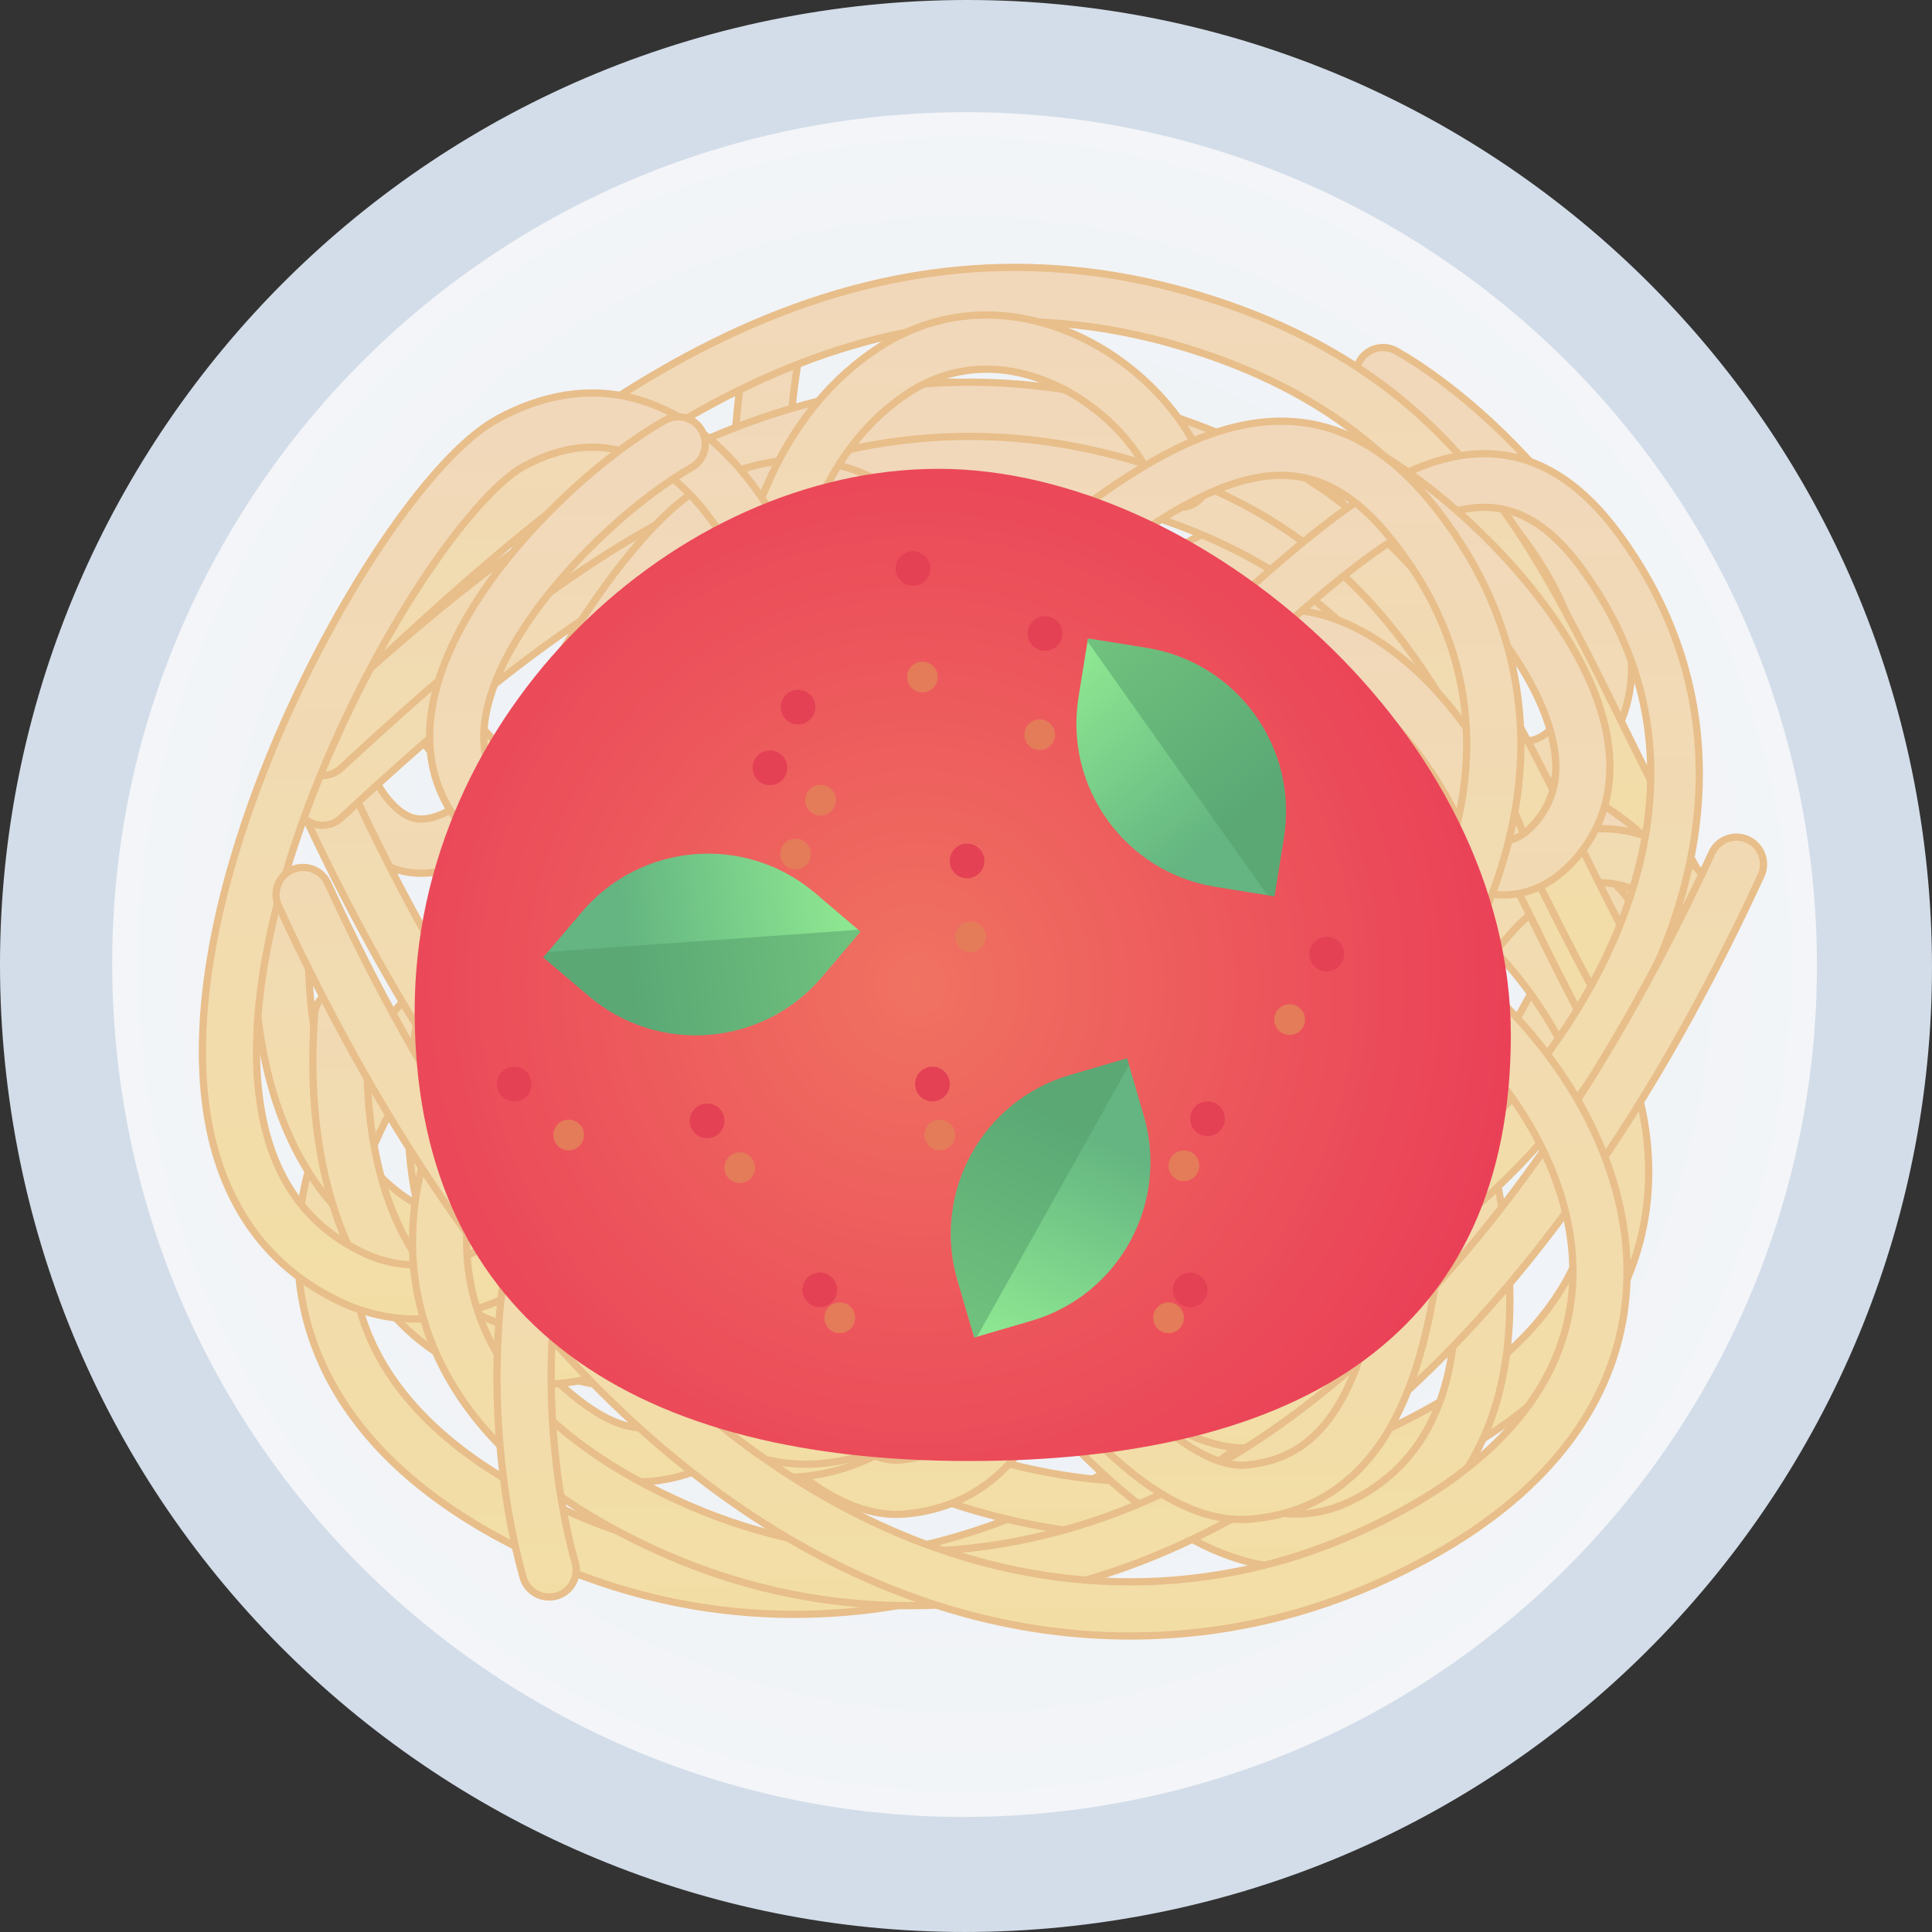 <svg width="132" height="132" viewBox="0 0 132 132" fill="none" xmlns="http://www.w3.org/2000/svg">
<rect x="0" y="0" width="132" height="132" fill="#333333" stroke="none"/>
<g id="Frame 192">
<g id="Group 39801">
<path id="Vector" d="M131.351 56.828C136.417 92.921 111.265 126.286 75.172 131.351C39.079 136.417 5.714 111.264 0.649 75.171C-4.417 39.079 20.736 5.714 56.829 0.649C92.922 -4.417 126.286 20.736 131.351 56.828Z" fill="#D3DDE9"/>
<path id="Vector_2" d="M123.567 57.809C128.037 89.657 105.843 119.098 73.996 123.567C42.148 128.037 12.707 105.842 8.237 73.995C3.768 42.148 25.962 12.707 57.81 8.237C89.656 3.768 119.099 25.962 123.567 57.809Z" fill="url(#paint0_radial_570_7689)"/>
<path id="Vector_3" fill-rule="evenodd" clip-rule="evenodd" d="M40.1 30.008C39.595 29.12 38.465 28.809 37.577 29.315C33.58 31.589 28.477 36.104 25.126 41.063C23.447 43.548 22.127 46.263 21.676 48.964C21.217 51.716 21.661 54.506 23.587 56.88C24.733 58.293 26.071 59.223 27.612 59.542C29.14 59.859 30.605 59.52 31.908 58.907C34.414 57.731 36.855 55.279 39.024 52.978C39.454 52.523 39.875 52.07 40.29 51.625C42.089 49.692 43.758 47.9 45.378 46.627C47.441 45.005 48.633 44.849 49.474 45.29C51.11 46.148 51.792 47.057 52.014 47.822C52.232 48.576 52.126 49.612 51.273 50.999C49.514 53.859 45.067 57.368 37.715 60.77C29.836 64.415 22.45 72.516 20.718 81.507C19.84 86.063 20.42 90.855 23.145 95.32C25.855 99.762 30.591 103.724 37.753 106.846C48.46 111.512 61.679 111.932 74.99 105.082C88.27 98.247 101.484 84.264 112.475 60.411C112.903 59.483 112.497 58.384 111.569 57.956C110.641 57.529 109.543 57.934 109.115 58.862C98.349 82.224 85.623 95.448 73.297 101.791C61.001 108.119 48.947 107.688 39.232 103.453C32.555 100.544 28.512 97.013 26.303 93.393C24.108 89.796 23.629 85.957 24.352 82.207C25.82 74.583 32.273 67.365 39.269 64.128C46.793 60.647 52.077 56.756 54.425 52.937C55.626 50.984 56.168 48.861 55.568 46.791C54.971 44.733 53.367 43.153 51.192 42.013C48.221 40.456 45.297 41.983 43.091 43.718C41.222 45.187 39.3 47.253 37.494 49.195C37.101 49.618 36.713 50.036 36.332 50.44C34.08 52.829 32.099 54.729 30.335 55.558C29.505 55.948 28.873 56.025 28.362 55.919C27.864 55.816 27.22 55.485 26.46 54.549C25.336 53.163 25.003 51.508 25.326 49.573C25.657 47.587 26.678 45.375 28.192 43.135C31.225 38.646 35.906 34.523 39.407 32.531C40.295 32.025 40.606 30.896 40.1 30.008Z" fill="url(#paint1_linear_570_7689)" stroke="#E8BE8A" stroke-width="0.493" stroke-linecap="round"/>
<path id="Vector_4" fill-rule="evenodd" clip-rule="evenodd" d="M92.885 24.679C93.389 23.791 94.52 23.48 95.408 23.986C99.404 26.26 104.508 30.775 107.859 35.734C109.537 38.219 110.859 40.934 111.309 43.635C111.768 46.387 111.324 49.177 109.398 51.551C108.252 52.964 106.914 53.894 105.374 54.213C103.845 54.53 102.381 54.191 101.077 53.578C98.571 52.401 96.129 49.95 93.961 47.649C93.531 47.194 93.11 46.741 92.695 46.296C90.895 44.363 89.226 42.571 87.606 41.297C85.543 39.676 84.352 39.52 83.511 39.961C81.874 40.819 81.193 41.727 80.971 42.493C80.752 43.247 80.859 44.283 81.711 45.67C83.47 48.53 87.919 52.039 95.269 55.441C103.149 59.086 110.535 67.187 112.267 76.177C113.144 80.734 112.564 85.526 109.841 89.991C107.131 94.433 102.394 98.395 95.232 101.516C84.525 106.183 71.305 106.603 57.995 99.752C44.715 92.918 31.501 78.935 20.509 55.082C20.081 54.154 20.487 53.055 21.415 52.627C22.343 52.2 23.442 52.605 23.87 53.533C34.635 76.895 47.361 90.119 59.688 96.462C71.984 102.79 84.038 102.359 93.753 98.124C100.43 95.215 104.472 91.684 106.682 88.064C108.876 84.466 109.355 80.628 108.633 76.877C107.165 69.254 100.711 62.036 93.715 58.799C86.192 55.318 80.908 51.427 78.56 47.608C77.358 45.655 76.817 43.532 77.418 41.462C78.014 39.404 79.617 37.824 81.793 36.684C84.763 35.126 87.686 36.654 89.893 38.388C91.763 39.858 93.684 41.924 95.491 43.866C95.883 44.289 96.272 44.707 96.653 45.111C98.906 47.5 100.886 49.4 102.649 50.229C103.481 50.619 104.113 50.696 104.623 50.59C105.121 50.487 105.766 50.156 106.524 49.22C107.649 47.834 107.982 46.179 107.659 44.244C107.327 42.258 106.306 40.046 104.793 37.806C101.759 33.316 97.079 29.194 93.577 27.201C92.689 26.696 92.378 25.567 92.885 24.679Z" fill="url(#paint2_linear_570_7689)" stroke="#E8BE8A" stroke-width="0.493" stroke-linecap="round"/>
<path id="Vector_5" fill-rule="evenodd" clip-rule="evenodd" d="M74.149 68.172C75.157 68.34 75.838 69.294 75.669 70.302C75.304 72.488 75.097 75.115 74.867 78.004C74.833 78.447 74.798 78.895 74.761 79.35C74.488 82.716 74.158 86.333 73.485 89.677C72.816 93.002 71.776 96.234 69.983 98.742C68.136 101.325 65.505 103.108 61.876 103.439C59.979 103.613 58.153 102.965 56.551 102.028C54.938 101.085 53.404 99.763 52.026 98.349C49.271 95.52 46.931 92.102 45.613 89.889C45.091 89.011 45.379 87.875 46.257 87.352C47.135 86.83 48.27 87.118 48.793 87.996C50.016 90.05 52.186 93.21 54.677 95.767C55.922 97.046 57.195 98.119 58.419 98.834C59.654 99.557 60.695 99.832 61.539 99.754C63.98 99.531 65.681 98.397 66.973 96.589C68.32 94.706 69.228 92.073 69.857 88.947C70.482 85.841 70.8 82.421 71.072 79.052C71.108 78.611 71.143 78.169 71.177 77.728C71.404 74.862 71.626 72.05 72.02 69.692C72.188 68.684 73.141 68.004 74.149 68.172Z" fill="url(#paint3_linear_570_7689)" stroke="#E8BE8A" stroke-width="0.493" stroke-linecap="round"/>
<path id="Vector_6" fill-rule="evenodd" clip-rule="evenodd" d="M52.985 22.734C53.992 22.902 54.673 23.855 54.505 24.863C54.139 27.049 53.931 29.677 53.703 32.565C53.668 33.008 53.632 33.457 53.595 33.912C53.324 37.277 52.993 40.894 52.32 44.239C51.651 47.564 50.611 50.795 48.818 53.303C46.971 55.886 44.34 57.669 40.711 58.001C38.814 58.175 36.988 57.527 35.386 56.59C33.773 55.647 32.239 54.325 30.861 52.91C28.106 50.081 25.766 46.663 24.448 44.45C23.925 43.572 24.213 42.437 25.091 41.914C25.969 41.391 27.105 41.679 27.628 42.557C28.851 44.611 31.021 47.772 33.512 50.328C34.757 51.607 36.03 52.68 37.254 53.396C38.489 54.118 39.53 54.393 40.374 54.316C42.815 54.093 44.516 52.959 45.808 51.151C47.155 49.268 48.063 46.635 48.692 43.509C49.317 40.402 49.635 36.983 49.907 33.614C49.943 33.172 49.978 32.73 50.013 32.289C50.239 29.423 50.461 26.612 50.855 24.253C51.023 23.246 51.977 22.565 52.985 22.734Z" fill="url(#paint4_linear_570_7689)" stroke="#E8BE8A" stroke-width="0.493" stroke-linecap="round"/>
<path id="Vector_7" fill-rule="evenodd" clip-rule="evenodd" d="M66.157 61.659C67.165 61.828 67.846 62.781 67.677 63.789C67.312 65.975 67.104 68.603 66.876 71.491C66.841 71.934 66.805 72.383 66.768 72.837C66.497 76.203 66.165 79.82 65.493 83.165C64.823 86.489 63.784 89.721 61.991 92.229C60.144 94.812 57.513 96.595 53.884 96.927C51.987 97.1 50.161 96.453 48.559 95.516C46.946 94.573 45.412 93.251 44.034 91.836C41.279 89.007 38.939 85.589 37.621 83.376C37.098 82.498 37.386 81.362 38.264 80.84C39.142 80.317 40.278 80.605 40.8 81.483C42.024 83.537 44.194 86.697 46.685 89.254C47.93 90.533 49.203 91.606 50.427 92.322C51.662 93.044 52.703 93.319 53.547 93.242C55.987 93.019 57.688 91.884 58.981 90.077C60.328 88.194 61.236 85.56 61.865 82.434C62.49 79.328 62.808 75.909 63.08 72.54C63.116 72.098 63.151 71.656 63.185 71.215C63.412 68.349 63.634 65.537 64.028 63.179C64.196 62.172 65.15 61.491 66.157 61.659Z" fill="url(#paint5_linear_570_7689)" stroke="#E8BE8A" stroke-width="0.493" stroke-linecap="round"/>
<path id="Vector_8" fill-rule="evenodd" clip-rule="evenodd" d="M80.857 23.717C58.068 16.831 40.42 31.674 26.406 44.644C25.656 45.339 24.485 45.293 23.791 44.543C23.097 43.794 23.143 42.623 23.892 41.929C37.705 29.145 56.879 12.606 81.929 20.175C92.679 23.423 98.86 29.054 103.58 36.121C105.908 39.61 107.878 43.441 109.858 47.435C110.181 48.086 110.505 48.741 110.829 49.4C112.514 52.815 114.256 56.347 116.307 59.992C116.809 60.882 116.494 62.011 115.603 62.512C114.713 63.013 113.584 62.698 113.084 61.807C110.977 58.066 109.185 54.431 107.501 51.015C107.178 50.361 106.86 49.716 106.544 49.079C104.566 45.089 102.687 41.448 100.501 38.176C96.193 31.724 90.681 26.685 80.857 23.717Z" fill="url(#paint6_linear_570_7689)" stroke="#E8BE8A" stroke-width="0.493" stroke-linecap="round"/>
<path id="Vector_9" fill-rule="evenodd" clip-rule="evenodd" d="M106.312 57.471C103.112 55.941 99.419 55.733 96.038 57.966C91.109 61.222 88.546 67.212 87.631 73.964C86.721 80.681 87.501 87.781 88.882 92.703C89.159 93.687 88.585 94.709 87.6 94.984C86.617 95.26 85.596 94.687 85.319 93.703C83.814 88.339 82.981 80.729 83.965 73.467C84.943 66.242 87.784 58.984 93.999 54.879C98.686 51.783 103.798 52.167 107.909 54.133C111.948 56.067 115.246 59.626 116.462 63.318C116.782 64.288 116.254 65.334 115.284 65.654C114.313 65.974 113.267 65.446 112.947 64.476C112.091 61.877 109.58 59.035 106.312 57.471Z" fill="url(#paint7_linear_570_7689)" stroke="#E8BE8A" stroke-width="0.493" stroke-linecap="round"/>
<path id="Vector_10" fill-rule="evenodd" clip-rule="evenodd" d="M98.644 63.583C99.701 63.752 100.414 64.707 100.238 65.716C99.855 67.906 99.637 70.537 99.397 73.43C99.36 73.873 99.323 74.323 99.285 74.778C98.999 78.149 98.653 81.771 97.947 85.121C97.245 88.451 96.154 91.687 94.275 94.199C92.337 96.786 89.577 98.571 85.772 98.904C83.782 99.078 81.867 98.429 80.187 97.491C78.495 96.546 76.886 95.222 75.442 93.806C72.551 90.972 70.098 87.549 68.716 85.332C68.168 84.453 68.47 83.316 69.39 82.793C70.311 82.269 71.502 82.558 72.051 83.437C73.333 85.494 75.609 88.659 78.222 91.22C79.528 92.501 80.862 93.575 82.147 94.292C83.442 95.015 84.533 95.291 85.419 95.213C87.978 94.99 89.762 93.854 91.118 92.043C92.53 90.157 93.483 87.52 94.141 84.39C94.797 81.278 95.132 77.854 95.416 74.48C95.453 74.037 95.49 73.595 95.527 73.153C95.764 70.283 95.998 67.467 96.41 65.106C96.587 64.096 97.587 63.415 98.644 63.583Z" fill="url(#paint8_linear_570_7689)" stroke="#E8BE8A" stroke-width="0.493" stroke-linecap="round"/>
<path id="Vector_11" fill-rule="evenodd" clip-rule="evenodd" d="M89.213 32.407C92.294 34.321 94.254 37.208 95.046 38.514C95.576 39.388 95.297 40.526 94.423 41.056C93.549 41.585 92.411 41.306 91.881 40.433C91.193 39.297 89.601 37.004 87.26 35.55C85.048 34.176 82.111 33.496 78.281 35.553C77.456 35.996 76.305 36.983 74.927 38.565C73.577 40.115 72.106 42.121 70.627 44.462C67.669 49.146 64.742 55.064 62.711 61.121C60.672 67.205 59.587 73.277 60.157 78.326C60.719 83.301 62.85 87.133 67.188 89.243C69.965 90.595 72.797 90.327 75.794 88.835C78.855 87.313 81.956 84.566 84.995 81.207C88.017 77.867 90.869 74.044 93.468 70.477C93.822 69.991 94.173 69.508 94.519 69.031C96.678 66.059 98.677 63.308 100.371 61.406C103.706 57.666 107.079 56.441 110.035 56.638C112.874 56.826 114.996 58.308 115.989 59.384C116.682 60.135 116.636 61.305 115.884 61.998C115.134 62.691 113.963 62.645 113.27 61.894C112.783 61.367 111.502 60.443 109.789 60.33C108.194 60.224 105.868 60.8 103.135 63.868C101.573 65.619 99.704 68.191 97.526 71.189C97.179 71.668 96.822 72.158 96.458 72.657C93.856 76.227 90.904 80.19 87.739 83.69C84.589 87.171 81.118 90.319 77.443 92.148C73.704 94.008 69.637 94.55 65.569 92.571C59.804 89.766 57.144 84.62 56.48 78.741C55.824 72.935 57.08 66.277 59.203 59.945C61.335 53.587 64.394 47.402 67.499 42.486C69.052 40.027 70.633 37.86 72.137 36.134C73.611 34.441 75.115 33.053 76.53 32.294C81.654 29.541 86.005 30.414 89.213 32.407Z" fill="url(#paint9_linear_570_7689)" stroke="#E8BE8A" stroke-width="0.493" stroke-linecap="round"/>
<path id="Vector_12" fill-rule="evenodd" clip-rule="evenodd" d="M71.451 27.967C74.532 29.88 76.492 32.767 77.284 34.074C77.814 34.948 77.535 36.085 76.661 36.615C75.787 37.145 74.649 36.866 74.119 35.992C73.431 34.857 71.839 32.563 69.499 31.11C67.287 29.736 64.349 29.055 60.518 31.113C59.694 31.555 58.542 32.543 57.164 34.125C55.814 35.674 54.344 37.681 52.865 40.022C49.907 44.706 46.98 50.623 44.949 56.681C42.91 62.765 41.825 68.837 42.395 73.885C42.957 78.86 45.088 82.693 49.426 84.803C52.203 86.154 55.035 85.886 58.032 84.395C61.093 82.872 64.194 80.126 67.232 76.767C70.254 73.426 73.107 69.603 75.706 66.037C76.06 65.551 76.411 65.068 76.757 64.591C78.916 61.618 80.915 58.867 82.609 56.965C85.944 53.225 89.317 52.001 92.273 52.197C95.112 52.386 97.234 53.867 98.227 54.944C98.92 55.694 98.874 56.865 98.122 57.558C97.372 58.251 96.201 58.204 95.508 57.453C95.021 56.926 93.74 56.003 92.027 55.889C90.432 55.783 88.106 56.359 85.373 59.428C83.811 61.179 81.942 63.751 79.764 66.748C79.417 67.227 79.06 67.717 78.696 68.216C76.094 71.786 73.143 75.75 69.976 79.249C66.827 82.731 63.356 85.879 59.681 87.708C55.943 89.568 51.875 90.109 47.807 88.13C42.042 85.326 39.382 80.179 38.718 74.3C38.062 68.495 39.318 61.837 41.441 55.505C43.573 49.146 46.632 42.962 49.737 38.046C51.29 35.587 52.871 33.419 54.374 31.694C55.849 30.001 57.352 28.613 58.767 27.853C63.892 25.1 68.243 25.974 71.451 27.967Z" fill="url(#paint10_linear_570_7689)" stroke="#E8BE8A" stroke-width="0.493" stroke-linecap="round"/>
<path id="Vector_13" fill-rule="evenodd" clip-rule="evenodd" d="M56.685 65.951C57.693 66.12 58.373 67.073 58.205 68.081C57.84 70.267 57.632 72.895 57.403 75.783C57.368 76.226 57.332 76.675 57.296 77.129C57.024 80.495 56.693 84.112 56.02 87.456C55.351 90.781 54.312 94.013 52.518 96.521C50.671 99.104 48.04 100.887 44.412 101.219C42.514 101.392 40.688 100.744 39.086 99.808C37.473 98.865 35.939 97.543 34.562 96.128C31.806 93.299 29.466 89.881 28.148 87.668C27.626 86.79 27.914 85.654 28.792 85.132C29.67 84.609 30.805 84.897 31.328 85.775C32.551 87.829 34.721 90.989 37.212 93.546C38.458 94.825 39.73 95.898 40.954 96.614C42.189 97.336 43.23 97.611 44.075 97.534C46.515 97.311 48.216 96.176 49.508 94.369C50.855 92.486 51.763 89.852 52.392 86.727C53.017 83.62 53.335 80.201 53.607 76.832C53.643 76.39 53.678 75.948 53.713 75.507C53.939 72.641 54.161 69.829 54.555 67.471C54.723 66.463 55.677 65.783 56.685 65.951Z" fill="url(#paint11_linear_570_7689)" stroke="#E8BE8A" stroke-width="0.493" stroke-linecap="round"/>
<path id="Vector_14" fill-rule="evenodd" clip-rule="evenodd" d="M97.535 52.039C98.543 52.208 99.224 53.161 99.055 54.169C98.69 56.355 98.483 58.983 98.253 61.871C98.219 62.314 98.184 62.763 98.147 63.217C97.874 66.583 97.544 70.2 96.871 73.544C96.202 76.869 95.163 80.101 93.369 82.609C91.522 85.192 88.89 86.975 85.262 87.307C83.365 87.48 81.538 86.832 79.937 85.896C78.324 84.953 76.79 83.63 75.412 82.216C72.656 79.387 70.317 75.969 68.999 73.756C68.477 72.878 68.764 71.742 69.642 71.219C70.52 70.697 71.656 70.985 72.178 71.863C73.402 73.917 75.572 77.077 78.063 79.634C79.308 80.913 80.581 81.986 81.805 82.701C83.041 83.424 84.081 83.699 84.925 83.622C87.366 83.398 89.066 82.264 90.36 80.457C91.705 78.574 92.614 75.94 93.243 72.814C93.868 69.708 94.186 66.288 94.458 62.92C94.494 62.478 94.529 62.036 94.563 61.595C94.79 58.729 95.012 55.917 95.406 53.559C95.574 52.551 96.528 51.871 97.535 52.039Z" fill="url(#paint12_linear_570_7689)" stroke="#E8BE8A" stroke-width="0.493" stroke-linecap="round"/>
<path id="Vector_15" fill-rule="evenodd" clip-rule="evenodd" d="M70.251 45.727C67.171 47.641 65.211 50.528 64.419 51.835C63.889 52.708 64.168 53.846 65.042 54.376C65.915 54.906 67.053 54.627 67.583 53.753C68.271 52.617 69.864 50.324 72.203 48.871C74.416 47.496 77.354 46.816 81.185 48.873C82.007 49.316 83.16 50.304 84.538 51.886C85.888 53.435 87.358 55.442 88.837 57.782C91.795 62.466 94.722 68.384 96.754 74.442C98.793 80.526 99.878 86.597 99.307 91.646C98.746 96.621 96.615 100.454 92.276 102.564C89.5 103.915 86.668 103.647 83.67 102.156C80.61 100.633 77.51 97.887 74.471 94.528C71.448 91.187 68.596 87.364 65.996 83.798C65.642 83.312 65.292 82.829 64.945 82.352C62.786 79.379 60.788 76.628 59.093 74.726C55.759 70.986 52.385 69.762 49.43 69.958C46.59 70.147 44.469 71.628 43.475 72.704C42.782 73.455 42.829 74.626 43.58 75.319C44.331 76.012 45.501 75.965 46.194 75.214C46.681 74.687 47.964 73.764 49.675 73.65C51.271 73.544 53.596 74.12 56.33 77.188C57.892 78.94 59.76 81.511 61.938 84.509C62.286 84.988 62.642 85.478 63.006 85.977C65.608 89.547 68.561 93.51 71.726 97.01C74.876 100.492 78.346 103.64 82.022 105.468C85.76 107.328 89.828 107.87 93.896 105.891C99.661 103.087 102.32 97.94 102.985 92.061C103.641 86.255 102.384 79.597 100.262 73.265C98.13 66.907 95.071 60.722 91.966 55.806C90.413 53.348 88.831 51.18 87.329 49.455C85.853 47.762 84.35 46.374 82.936 45.614C77.811 42.861 73.46 43.734 70.251 45.727Z" fill="url(#paint13_linear_570_7689)" stroke="#E8BE8A" stroke-width="0.493" stroke-linecap="round"/>
<path id="Vector_16" fill-rule="evenodd" clip-rule="evenodd" d="M77.07 67.769C80.825 71.061 83.869 76.045 85.268 80.586C85.57 81.563 85.022 82.598 84.046 82.899C83.069 83.2 82.034 82.652 81.732 81.676C80.517 77.731 77.826 73.353 74.63 70.551C71.402 67.721 68.231 66.909 65.523 68.572C64.192 69.39 63.617 70.731 63.621 72.968C63.625 75.057 64.136 77.499 64.712 80.254C64.776 80.559 64.841 80.868 64.905 81.181C65.528 84.184 66.162 87.517 65.899 90.55C65.627 93.698 64.373 96.672 61.174 98.683C55.89 102.004 49.573 101.691 44.838 97.59C40.162 93.54 37.338 86.089 38.066 75.673C38.137 74.654 39.021 73.886 40.04 73.957C41.06 74.028 41.828 74.912 41.757 75.931C41.079 85.644 43.762 91.763 47.261 94.793C50.7 97.772 55.225 98.051 59.205 95.55C61.186 94.304 62.014 92.532 62.213 90.231C62.422 87.817 61.918 84.998 61.282 81.932C61.217 81.618 61.15 81.301 61.083 80.981C60.523 78.314 59.925 75.472 59.921 72.975C59.916 70.097 60.7 67.192 63.587 65.419C68.354 62.492 73.347 64.506 77.07 67.769Z" fill="url(#paint14_linear_570_7689)" stroke="#E8BE8A" stroke-width="0.493" stroke-linecap="round"/>
<path id="Vector_17" fill-rule="evenodd" clip-rule="evenodd" d="M77.749 34.966C54.959 28.08 37.311 42.923 23.297 55.893C22.547 56.588 21.377 56.542 20.683 55.792C19.989 55.042 20.034 53.872 20.784 53.178C34.596 40.394 53.771 23.855 78.82 31.424C89.57 34.672 95.751 40.303 100.471 47.37C102.799 50.859 104.769 54.69 106.75 58.684C107.072 59.334 107.397 59.99 107.721 60.649C109.405 64.064 111.147 67.596 113.199 71.241C113.7 72.131 113.385 73.26 112.494 73.761C111.604 74.262 110.475 73.947 109.975 73.056C107.869 69.315 106.076 65.68 104.392 62.264C104.069 61.61 103.751 60.965 103.436 60.328C101.457 56.338 99.579 52.697 97.392 49.425C93.084 42.973 87.572 37.934 77.749 34.966Z" fill="url(#paint15_linear_570_7689)" stroke="#E8BE8A" stroke-width="0.493" stroke-linecap="round"/>
<path id="Vector_18" fill-rule="evenodd" clip-rule="evenodd" d="M77.749 31.561C54.959 24.675 37.311 39.519 23.297 52.489C22.547 53.183 21.377 53.138 20.683 52.388C19.989 51.638 20.034 50.468 20.784 49.774C34.596 36.99 53.771 20.451 78.82 28.019C89.57 31.267 95.751 36.898 100.471 43.966C102.799 47.454 104.769 51.285 106.75 55.28C107.072 55.93 107.397 56.585 107.721 57.245C109.405 60.66 111.147 64.192 113.199 67.837C113.7 68.727 113.385 69.855 112.494 70.357C111.604 70.858 110.475 70.543 109.975 69.652C107.869 65.911 106.076 62.275 104.392 58.86C104.069 58.206 103.751 57.56 103.436 56.923C101.457 52.934 99.579 49.293 97.392 46.021C93.084 39.569 87.572 34.529 77.749 31.561Z" fill="url(#paint16_linear_570_7689)" stroke="#E8BE8A" stroke-width="0.493" stroke-linecap="round"/>
<path id="Vector_19" fill-rule="evenodd" clip-rule="evenodd" d="M56.497 54.004C60.252 57.296 63.296 62.28 64.695 66.822C64.996 67.798 64.449 68.834 63.472 69.134C62.496 69.435 61.46 68.888 61.159 67.911C59.944 63.967 57.253 59.588 54.057 56.787C50.829 53.956 47.658 53.145 44.95 54.808C43.619 55.625 43.044 56.966 43.048 59.204C43.052 61.292 43.562 63.735 44.139 66.489C44.203 66.794 44.267 67.103 44.332 67.416C44.955 70.419 45.589 73.752 45.326 76.786C45.053 79.933 43.799 82.907 40.601 84.918C35.316 88.24 29 87.926 24.265 83.825C19.589 79.775 16.765 72.325 17.493 61.909C17.564 60.89 18.448 60.121 19.467 60.192C20.486 60.263 21.255 61.147 21.184 62.167C20.506 71.88 23.189 77.998 26.687 81.028C30.127 84.008 34.652 84.287 38.632 81.785C40.613 80.54 41.44 78.768 41.639 76.467C41.849 74.052 41.345 71.233 40.709 68.167C40.644 67.854 40.577 67.536 40.51 67.217C39.949 64.549 39.352 61.707 39.347 59.21C39.342 56.332 40.127 53.427 43.014 51.654C47.78 48.728 52.775 50.741 56.497 54.004Z" fill="url(#paint17_linear_570_7689)" stroke="#E8BE8A" stroke-width="0.493" stroke-linecap="round"/>
<path id="Vector_20" fill-rule="evenodd" clip-rule="evenodd" d="M60.795 33.296C63.876 35.209 65.836 38.096 66.628 39.403C67.158 40.277 66.879 41.414 66.005 41.944C65.131 42.474 63.994 42.195 63.464 41.321C62.775 40.186 61.183 37.893 58.843 36.439C56.631 35.065 53.693 34.384 49.862 36.442C49.038 36.884 47.886 37.872 46.508 39.454C45.158 41.003 43.688 43.01 42.209 45.351C39.251 50.035 36.324 55.952 34.293 62.01C32.254 68.094 31.169 74.166 31.739 79.214C32.301 84.189 34.432 88.022 38.77 90.132C41.547 91.483 44.379 91.216 47.377 89.724C50.437 88.201 53.538 85.455 56.576 82.096C59.598 78.755 62.45 74.932 65.05 71.366C65.404 70.88 65.755 70.397 66.102 69.92C68.261 66.948 70.259 64.197 71.954 62.295C75.288 58.555 78.661 57.33 81.617 57.526C84.456 57.715 86.578 59.196 87.571 60.273C88.264 61.024 88.218 62.194 87.466 62.887C86.716 63.58 85.545 63.533 84.852 62.782C84.365 62.255 83.084 61.332 81.371 61.218C79.776 61.112 77.45 61.688 74.717 64.757C73.155 66.508 71.286 69.08 69.108 72.077C68.76 72.556 68.404 73.046 68.04 73.546C65.438 77.115 62.486 81.079 59.32 84.578C56.171 88.06 52.7 91.208 49.025 93.037C45.287 94.897 41.219 95.438 37.151 93.459C31.386 90.655 28.726 85.508 28.062 79.629C27.406 73.824 28.662 67.166 30.785 60.834C32.917 54.475 35.976 48.291 39.081 43.375C40.634 40.916 42.215 38.748 43.718 37.023C45.194 35.33 46.696 33.942 48.111 33.182C53.236 30.429 57.587 31.303 60.795 33.296Z" fill="url(#paint18_linear_570_7689)" stroke="#E8BE8A" stroke-width="0.493" stroke-linecap="round"/>
<path id="Vector_21" fill-rule="evenodd" clip-rule="evenodd" d="M60.493 61.405C64.248 64.696 67.292 69.68 68.692 74.222C68.992 75.198 68.445 76.234 67.468 76.535C66.492 76.836 65.456 76.288 65.155 75.311C63.94 71.367 61.249 66.989 58.053 64.187C54.825 61.357 51.654 60.545 48.946 62.208C47.615 63.026 47.04 64.367 47.044 66.604C47.048 68.692 47.559 71.135 48.135 73.89C48.199 74.195 48.263 74.504 48.328 74.817C48.951 77.819 49.585 81.152 49.322 84.186C49.05 87.334 47.795 90.308 44.597 92.318C39.312 95.64 32.996 95.327 28.261 91.226C23.585 87.176 20.761 79.725 21.489 69.309C21.56 68.29 22.444 67.521 23.463 67.593C24.483 67.664 25.251 68.548 25.18 69.567C24.502 79.28 27.185 85.398 30.683 88.429C34.123 91.408 38.648 91.687 42.628 89.186C44.609 87.94 45.436 86.168 45.636 83.867C45.845 81.452 45.341 78.633 44.705 75.568C44.64 75.254 44.573 74.937 44.506 74.617C43.945 71.949 43.348 69.107 43.343 66.611C43.338 63.733 44.123 60.828 47.01 59.055C51.776 56.128 56.771 58.141 60.493 61.405Z" fill="url(#paint19_linear_570_7689)" stroke="#E8BE8A" stroke-width="0.493" stroke-linecap="round"/>
<path id="Vector_22" fill-rule="evenodd" clip-rule="evenodd" d="M96.311 45.419C100.066 48.711 103.111 53.695 104.509 58.236C104.811 59.213 104.264 60.249 103.287 60.55C102.31 60.85 101.275 60.303 100.973 59.326C99.758 55.382 97.067 51.003 93.872 48.202C90.644 45.371 87.473 44.56 84.765 46.223C83.434 47.04 82.858 48.381 82.863 50.619C82.866 52.707 83.376 55.15 83.954 57.904C84.017 58.209 84.082 58.519 84.146 58.831C84.769 61.834 85.403 65.167 85.141 68.201C84.868 71.349 83.613 74.322 80.415 76.333C75.131 79.655 68.814 79.341 64.079 75.24C59.403 71.19 56.58 63.74 57.307 53.324C57.378 52.305 58.262 51.536 59.282 51.607C60.301 51.678 61.069 52.562 60.998 53.582C60.32 63.295 63.003 69.413 66.502 72.443C69.942 75.423 74.466 75.701 78.446 73.2C80.428 71.954 81.255 70.183 81.454 67.882C81.662 65.467 81.159 62.648 80.523 59.582C80.458 59.269 80.391 58.951 80.324 58.632C79.763 55.964 79.167 53.122 79.162 50.625C79.157 47.747 79.941 44.842 82.829 43.069C87.595 40.143 92.588 42.156 96.311 45.419Z" fill="url(#paint20_linear_570_7689)" stroke="#E8BE8A" stroke-width="0.493" stroke-linecap="round"/>
<path id="Vector_23" fill-rule="evenodd" clip-rule="evenodd" d="M86.499 43.891C84.796 45.403 83.046 46.956 81.316 48.358C77.067 51.805 72.5 54.089 68.497 55.151C66.497 55.682 64.593 55.919 62.913 55.816C61.254 55.715 59.676 55.273 58.467 54.299C57.727 53.703 57.564 52.556 58.104 51.739C58.643 50.921 59.68 50.741 60.42 51.337C60.924 51.743 61.793 52.078 63.096 52.157C64.378 52.235 65.951 52.058 67.723 51.588C71.267 50.647 75.434 48.583 79.355 45.404C81.029 44.046 82.675 42.585 84.343 41.103C85.194 40.347 86.052 39.587 86.921 38.831C89.446 36.639 92.038 34.535 94.629 33.069C97.219 31.604 99.965 30.686 102.761 31.093C105.606 31.506 108.226 33.248 110.607 36.491C115.098 42.608 116.585 49.191 115.968 55.6C115.355 61.956 112.688 68.025 109.051 73.265C105.409 78.511 100.733 83.016 95.963 86.249C91.219 89.465 86.237 91.522 81.977 91.663C74.606 91.908 70.186 89.424 67.68 85.874C65.245 82.425 64.882 79.811 64.882 77.386C64.882 76.374 65.624 75.554 66.54 75.554C67.456 75.554 68.198 76.374 68.198 77.386C68.198 79.505 68.534 81.126 70.294 83.62C71.984 86.013 75.258 88.22 81.877 88C85.345 87.885 89.755 86.159 94.228 83.126C98.674 80.111 103.041 75.903 106.42 71.034C109.805 66.159 112.14 60.712 112.67 55.212C113.196 49.766 111.963 44.154 108.032 38.8C106.05 36.101 104.14 34.99 102.329 34.726C100.467 34.456 98.427 35.037 96.141 36.331C93.852 37.625 91.474 39.54 88.969 41.713C88.163 42.415 87.335 43.148 86.499 43.891Z" fill="url(#paint21_linear_570_7689)" stroke="#E8BE8A" stroke-width="0.493" stroke-linecap="round"/>
<path id="Vector_24" fill-rule="evenodd" clip-rule="evenodd" d="M72.27 26.389C69.07 24.859 65.377 24.651 61.997 26.884C57.068 30.14 54.505 36.13 53.59 42.882C52.679 49.599 53.459 56.699 54.84 61.621C55.116 62.605 54.543 63.626 53.559 63.903C52.575 64.178 51.554 63.605 51.278 62.621C49.773 57.257 48.939 49.647 49.923 42.385C50.902 35.16 53.742 27.902 59.958 23.796C64.644 20.701 69.757 21.085 73.867 23.052C77.906 24.985 81.204 28.544 82.421 32.236C82.74 33.206 82.212 34.252 81.242 34.572C80.271 34.892 79.225 34.364 78.905 33.394C78.05 30.795 75.538 27.953 72.27 26.389Z" fill="url(#paint22_linear_570_7689)" stroke="#E8BE8A" stroke-width="0.493" stroke-linecap="round"/>
<path id="Vector_25" fill-rule="evenodd" clip-rule="evenodd" d="M46.735 28.707C49.815 30.62 51.775 33.507 52.567 34.814C53.097 35.688 52.818 36.826 51.944 37.355C51.071 37.885 49.933 37.606 49.403 36.733C48.715 35.597 47.123 33.304 44.782 31.85C42.57 30.476 39.632 29.795 35.802 31.853C34.978 32.295 33.826 33.283 32.448 34.865C31.098 36.414 29.627 38.421 28.149 40.762C25.19 45.446 22.264 51.364 20.233 57.421C18.193 63.505 17.108 69.577 17.678 74.625C18.24 79.601 20.372 83.433 24.709 85.543C27.486 86.894 30.318 86.627 33.316 85.135C36.376 83.612 39.477 80.866 42.516 77.507C45.538 74.166 48.39 70.344 50.99 66.777C51.344 66.291 51.694 65.808 52.041 65.331C54.2 62.359 56.198 59.608 57.893 57.706C61.227 53.966 64.601 52.741 67.556 52.937C70.396 53.126 72.518 54.608 73.511 55.684C74.204 56.435 74.158 57.605 73.406 58.298C72.655 58.991 71.485 58.944 70.792 58.194C70.305 57.667 69.022 56.743 67.311 56.63C65.715 56.523 63.39 57.099 60.656 60.168C59.094 61.919 57.226 64.491 55.048 67.488C54.7 67.968 54.344 68.457 53.98 68.957C51.378 72.526 48.425 76.49 45.26 79.99C42.11 83.471 38.64 86.619 34.964 88.448C31.226 90.308 27.158 90.85 23.09 88.87C17.326 86.066 14.665 80.92 14.002 75.041C13.346 69.235 14.602 62.577 16.724 56.245C18.856 49.886 21.915 43.702 25.02 38.786C26.573 36.327 28.155 34.16 29.658 32.434C31.133 30.741 32.636 29.353 34.051 28.593C39.175 25.84 43.526 26.714 46.735 28.707Z" fill="url(#paint23_linear_570_7689)" stroke="#E8BE8A" stroke-width="0.493" stroke-linecap="round"/>
<path id="Vector_26" fill-rule="evenodd" clip-rule="evenodd" d="M47.945 29.415C47.44 28.527 46.31 28.217 45.422 28.722C41.425 30.997 36.322 35.511 32.971 40.471C31.292 42.955 29.971 45.671 29.521 48.371C29.062 51.123 29.506 53.913 31.431 56.287C32.578 57.7 33.916 58.63 35.457 58.949C36.985 59.266 38.45 58.927 39.753 58.314C42.259 57.138 44.7 54.686 46.869 52.385C47.299 51.93 47.72 51.477 48.135 51.032C49.934 49.1 51.603 47.307 53.223 46.034C55.286 44.412 56.478 44.257 57.319 44.697C58.955 45.555 59.637 46.464 59.859 47.229C60.077 47.983 59.971 49.019 59.118 50.406C57.359 53.266 52.912 56.776 45.56 60.177C37.681 63.822 30.295 71.923 28.563 80.914C27.686 85.47 28.265 90.263 30.989 94.727C33.7 99.169 38.436 103.131 45.598 106.253C56.305 110.919 69.524 111.339 82.835 104.489C96.115 97.655 109.329 83.671 120.32 59.818C120.748 58.89 120.342 57.791 119.414 57.364C118.486 56.936 117.388 57.342 116.96 58.27C106.194 81.631 93.468 94.855 81.142 101.199C68.846 107.527 56.792 107.095 47.077 102.861C40.4 99.951 36.357 96.42 34.148 92.8C31.953 89.203 31.474 85.364 32.197 81.614C33.665 73.99 40.118 66.772 47.114 63.535C54.638 60.054 59.922 56.163 62.27 52.344C63.471 50.391 64.013 48.268 63.413 46.199C62.816 44.14 61.212 42.56 59.037 41.42C56.066 39.863 53.142 41.391 50.936 43.125C49.067 44.594 47.145 46.66 45.339 48.603C44.946 49.026 44.558 49.443 44.177 49.847C41.925 52.236 39.944 54.137 38.18 54.965C37.35 55.355 36.718 55.432 36.207 55.326C35.709 55.223 35.065 54.892 34.305 53.956C33.181 52.57 32.848 50.915 33.171 48.98C33.502 46.995 34.523 44.782 36.037 42.542C39.07 38.053 43.751 33.931 47.252 31.938C48.141 31.433 48.451 30.303 47.945 29.415Z" fill="url(#paint24_linear_570_7689)" stroke="#E8BE8A" stroke-width="0.493" stroke-linecap="round"/>
<path id="Vector_27" fill-rule="evenodd" clip-rule="evenodd" d="M98.348 68.467C99.405 68.636 100.118 69.591 99.942 70.6C99.559 72.789 99.341 75.421 99.101 78.314C99.064 78.757 99.027 79.207 98.989 79.662C98.703 83.033 98.357 86.655 97.651 90.004C96.949 93.334 95.859 96.571 93.979 99.083C92.041 101.67 89.281 103.455 85.476 103.787C83.486 103.961 81.571 103.312 79.891 102.374C78.199 101.43 76.591 100.106 75.146 98.689C72.255 95.856 69.802 92.433 68.42 90.216C67.872 89.337 68.174 88.2 69.094 87.676C70.015 87.153 71.206 87.441 71.754 88.32C73.037 90.378 75.313 93.543 77.926 96.104C79.233 97.384 80.566 98.459 81.851 99.175C83.146 99.899 84.237 100.174 85.123 100.097C87.682 99.874 89.466 98.738 90.822 96.927C92.234 95.041 93.187 92.404 93.846 89.273C94.501 86.162 94.836 82.738 95.12 79.364C95.157 78.921 95.194 78.479 95.231 78.037C95.468 75.166 95.702 72.351 96.115 69.989C96.291 68.98 97.291 68.298 98.348 68.467Z" fill="url(#paint25_linear_570_7689)" stroke="#E8BE8A" stroke-width="0.493" stroke-linecap="round"/>
<path id="Vector_28" fill-rule="evenodd" clip-rule="evenodd" d="M73.376 38.623C76.457 40.536 78.417 43.423 79.209 44.73C79.739 45.604 79.461 46.742 78.586 47.271C77.713 47.801 76.574 47.522 76.044 46.649C75.356 45.513 73.764 43.22 71.424 41.766C69.212 40.392 66.274 39.711 62.443 41.769C61.62 42.212 60.468 43.199 59.089 44.781C57.739 46.331 56.269 48.337 54.79 50.678C51.832 55.362 48.905 61.279 46.874 67.337C44.835 73.421 43.75 79.493 44.32 84.541C44.882 89.517 47.014 93.349 51.351 95.459C54.128 96.81 56.96 96.543 59.958 95.051C63.018 93.528 66.119 90.782 69.157 87.423C72.18 84.082 75.032 80.26 77.631 76.693C77.985 76.207 78.336 75.724 78.682 75.247C80.841 72.275 82.84 69.524 84.534 67.622C87.869 63.882 91.242 62.657 94.198 62.853C97.037 63.042 99.159 64.524 100.152 65.6C100.845 66.351 100.799 67.521 100.047 68.214C99.297 68.907 98.126 68.861 97.433 68.11C96.947 67.583 95.665 66.659 93.952 66.546C92.357 66.44 90.031 67.016 87.298 70.084C85.736 71.835 83.867 74.407 81.69 77.404C81.342 77.883 80.985 78.373 80.621 78.873C78.019 82.442 75.068 86.406 71.901 89.906C68.752 93.387 65.281 96.535 61.606 98.364C57.868 100.224 53.8 100.766 49.732 98.787C43.967 95.982 41.307 90.836 40.643 84.957C39.987 79.151 41.243 72.493 43.366 66.161C45.498 59.803 48.557 53.618 51.662 48.702C53.215 46.243 54.796 44.076 56.3 42.35C57.775 40.657 59.278 39.269 60.692 38.509C65.817 35.757 70.168 36.63 73.376 38.623Z" fill="url(#paint26_linear_570_7689)" stroke="#E8BE8A" stroke-width="0.493" stroke-linecap="round"/>
<path id="Vector_29" fill-rule="evenodd" clip-rule="evenodd" d="M91.405 31.488C91.91 30.6 93.041 30.29 93.929 30.795C97.925 33.07 103.028 37.584 106.379 42.544C108.058 45.029 109.379 47.744 109.829 50.445C110.288 53.197 109.844 55.986 107.919 58.36C106.773 59.774 105.435 60.703 103.894 61.023C102.365 61.339 100.901 61 99.597 60.388C97.092 59.211 94.65 56.759 92.481 54.459C92.052 54.003 91.63 53.551 91.216 53.105C89.416 51.173 87.746 49.38 86.127 48.107C84.064 46.486 82.872 46.33 82.032 46.771C80.395 47.628 79.714 48.537 79.492 49.302C79.273 50.056 79.379 51.092 80.232 52.479C81.99 55.339 86.439 58.849 93.79 62.25C101.67 65.896 109.055 73.996 110.787 82.987C111.665 87.543 111.085 92.336 108.361 96.8C105.651 101.242 100.915 105.204 93.752 108.326C83.046 112.992 69.826 113.412 56.515 106.562C43.236 99.728 30.022 85.745 19.03 61.891C18.602 60.963 19.008 59.864 19.936 59.437C20.864 59.009 21.963 59.415 22.39 60.343C33.156 83.704 45.882 96.928 58.209 103.272C70.504 109.6 82.558 109.168 92.274 104.934C98.951 102.024 102.993 98.493 105.203 94.873C107.396 91.276 107.876 87.437 107.153 83.687C105.685 76.064 99.232 68.845 92.235 65.608C84.712 62.127 79.428 58.236 77.081 54.417C75.879 52.465 75.337 50.342 75.938 48.272C76.534 46.214 78.138 44.634 80.313 43.493C83.284 41.936 86.207 43.464 88.414 45.198C90.283 46.667 92.204 48.734 94.012 50.676C94.404 51.099 94.793 51.516 95.173 51.92C97.426 54.309 99.406 56.21 101.169 57.038C102.001 57.429 102.633 57.505 103.144 57.399C103.641 57.296 104.286 56.965 105.044 56.029C106.169 54.644 106.502 52.988 106.179 51.054C105.848 49.068 104.827 46.855 103.314 44.615C100.28 40.126 95.6 36.004 92.098 34.011C91.21 33.506 90.899 32.376 91.405 31.488Z" fill="url(#paint27_linear_570_7689)" stroke="#E8BE8A" stroke-width="0.493" stroke-linecap="round"/>
<path id="Vector_30" fill-rule="evenodd" clip-rule="evenodd" d="M70.879 41.795C68.978 43.322 67.026 44.889 65.096 46.306C60.354 49.785 55.259 52.092 50.793 53.164C48.56 53.7 46.436 53.939 44.561 53.836C42.711 53.733 40.95 53.288 39.6 52.303C38.775 51.702 38.593 50.544 39.195 49.718C39.797 48.893 40.954 48.711 41.78 49.313C42.342 49.723 43.312 50.061 44.766 50.141C46.196 50.22 47.951 50.041 49.929 49.566C53.883 48.617 58.532 46.532 62.907 43.322C64.775 41.952 66.611 40.476 68.473 38.98C69.423 38.217 70.38 37.449 71.35 36.687C74.167 34.473 77.059 32.348 79.951 30.868C82.842 29.389 85.906 28.463 89.024 28.873C92.198 29.29 95.121 31.049 97.779 34.324C102.791 40.499 104.45 47.147 103.762 53.617C103.078 60.035 100.101 66.163 96.043 71.453C91.978 76.75 86.763 81.298 81.439 84.564C76.146 87.81 70.587 89.887 65.833 90.03C57.609 90.277 52.677 87.769 49.88 84.185C47.163 80.702 46.758 76.568 46.758 74.12C46.758 73.098 47.587 72.27 48.609 72.27C49.63 72.27 50.459 73.098 50.459 74.12C50.459 76.26 50.833 79.391 52.798 81.909C54.683 84.325 58.336 86.553 65.722 86.331C69.59 86.215 74.512 84.472 79.504 81.409C84.466 78.366 89.335 74.117 93.108 69.201C96.883 64.279 99.49 58.779 100.082 53.226C100.667 47.727 99.292 42.061 94.905 36.655C92.693 33.929 90.564 32.807 88.542 32.541C86.465 32.268 84.189 32.856 81.637 34.162C79.085 35.468 76.43 37.402 73.636 39.596C72.734 40.304 71.813 41.045 70.879 41.795Z" fill="url(#paint28_linear_570_7689)" stroke="#E8BE8A" stroke-width="0.493" stroke-linecap="round"/>
<path id="Vector_31" fill-rule="evenodd" clip-rule="evenodd" d="M55.692 48.295C52.493 46.764 48.8 46.556 45.42 48.789C40.491 52.045 37.928 58.035 37.013 64.787C36.102 71.504 36.882 78.604 38.263 83.527C38.539 84.51 37.966 85.532 36.982 85.808C35.998 86.084 34.977 85.51 34.701 84.526C33.195 79.162 32.362 71.552 33.346 64.29C34.325 57.065 37.164 49.808 43.38 45.702C48.067 42.606 53.18 42.991 57.289 44.957C61.329 46.89 64.627 50.449 65.843 54.141C66.163 55.112 65.635 56.158 64.665 56.477C63.694 56.797 62.648 56.269 62.328 55.299C61.472 52.7 58.96 49.858 55.692 48.295Z" fill="url(#paint29_linear_570_7689)" stroke="#E8BE8A" stroke-width="0.493" stroke-linecap="round"/>
<path id="Vector_32" fill-rule="evenodd" clip-rule="evenodd" d="M56.728 71.532C53.529 70.001 49.836 69.794 46.456 72.026C41.527 75.282 38.964 81.272 38.049 88.025C37.138 94.742 37.918 101.841 39.299 106.764C39.575 107.748 39.002 108.769 38.018 109.045C37.034 109.321 36.013 108.747 35.737 107.764C34.231 102.399 33.398 94.789 34.382 87.528C35.361 80.302 38.201 73.045 44.416 68.939C49.103 65.843 54.216 66.228 58.325 68.194C62.365 70.127 65.663 73.687 66.879 77.378C67.199 78.349 66.671 79.395 65.701 79.715C64.73 80.034 63.684 79.507 63.365 78.536C62.509 75.938 59.996 73.096 56.728 71.532Z" fill="url(#paint30_linear_570_7689)" stroke="#E8BE8A" stroke-width="0.493" stroke-linecap="round"/>
<path id="Vector_33" fill-rule="evenodd" clip-rule="evenodd" d="M74.074 47.746C75.13 47.915 75.844 48.87 75.668 49.879C75.284 52.069 75.067 54.7 74.827 57.593C74.79 58.036 74.753 58.486 74.715 58.941C74.429 62.312 74.082 65.934 73.376 69.284C72.675 72.614 71.585 75.85 69.704 78.362C67.767 80.949 65.007 82.734 61.202 83.067C59.211 83.241 57.297 82.592 55.617 81.654C53.925 80.709 52.316 79.385 50.871 77.969C47.981 75.135 45.528 71.712 44.145 69.496C43.597 68.616 43.899 67.479 44.82 66.956C45.741 66.432 46.932 66.721 47.48 67.6C48.763 69.657 51.039 72.822 53.651 75.383C54.957 76.664 56.292 77.738 57.576 78.455C58.871 79.178 59.963 79.454 60.848 79.376C63.407 79.153 65.191 78.017 66.547 76.206C67.959 74.321 68.912 71.683 69.572 68.553C70.227 65.442 70.561 62.017 70.846 58.643C70.883 58.2 70.92 57.758 70.956 57.317C71.194 54.446 71.427 51.63 71.84 49.269C72.016 48.259 73.017 47.578 74.074 47.746Z" fill="url(#paint31_linear_570_7689)" stroke="#E8BE8A" stroke-width="0.493" stroke-linecap="round"/>
<path id="Vector_34" d="M103.224 70.724C103.224 91.102 88.922 99.821 66.192 99.821C42.218 99.821 28.331 89.464 28.331 69.086C28.331 48.708 46.186 32.032 64.12 32.032C82.053 32.032 103.224 50.346 103.224 70.724Z" fill="url(#paint32_radial_570_7689)"/>
<path id="Vector_35" fill-rule="evenodd" clip-rule="evenodd" d="M62.374 40.024C63.028 40.024 63.558 39.494 63.558 38.84C63.558 38.186 63.028 37.656 62.374 37.656C61.72 37.656 61.19 38.186 61.19 38.84C61.19 39.494 61.72 40.024 62.374 40.024ZM71.403 44.465C72.057 44.465 72.587 43.934 72.587 43.281C72.587 42.627 72.057 42.096 71.403 42.096C70.749 42.096 70.219 42.627 70.219 43.281C70.219 43.934 70.749 44.465 71.403 44.465ZM54.529 49.497C55.183 49.497 55.714 48.967 55.714 48.313C55.714 47.659 55.183 47.129 54.529 47.129C53.876 47.129 53.345 47.659 53.345 48.313C53.345 48.967 53.876 49.497 54.529 49.497ZM52.605 53.641C53.259 53.641 53.789 53.111 53.789 52.457C53.789 51.803 53.259 51.273 52.605 51.273C51.951 51.273 51.421 51.803 51.421 52.457C51.421 53.111 51.951 53.641 52.605 53.641ZM67.258 58.822C67.258 59.475 66.728 60.006 66.074 60.006C65.42 60.006 64.89 59.475 64.89 58.822C64.89 58.168 65.42 57.638 66.074 57.638C66.728 57.638 67.258 58.168 67.258 58.822ZM48.313 77.767C48.967 77.767 49.497 77.237 49.497 76.583C49.497 75.929 48.967 75.399 48.313 75.399C47.659 75.399 47.129 75.929 47.129 76.583C47.129 77.237 47.659 77.767 48.313 77.767ZM64.89 74.067C64.89 74.721 64.36 75.251 63.706 75.251C63.052 75.251 62.522 74.721 62.522 74.067C62.522 73.413 63.052 72.883 63.706 72.883C64.36 72.883 64.89 73.413 64.89 74.067ZM82.503 77.619C83.158 77.619 83.688 77.089 83.688 76.435C83.688 75.781 83.158 75.251 82.503 75.251C81.849 75.251 81.319 75.781 81.319 76.435C81.319 77.089 81.849 77.619 82.503 77.619ZM91.828 65.186C91.828 65.84 91.298 66.37 90.644 66.37C89.99 66.37 89.46 65.84 89.46 65.186C89.46 64.532 89.99 64.002 90.644 64.002C91.298 64.002 91.828 64.532 91.828 65.186ZM57.194 88.127C57.194 88.781 56.663 89.312 56.01 89.312C55.356 89.312 54.825 88.781 54.825 88.127C54.825 87.474 55.356 86.944 56.01 86.944C56.663 86.944 57.194 87.474 57.194 88.127ZM81.319 89.312C81.974 89.312 82.503 88.781 82.503 88.127C82.503 87.474 81.974 86.944 81.319 86.944C80.665 86.944 80.135 87.474 80.135 88.127C80.135 88.781 80.665 89.312 81.319 89.312ZM36.324 74.067C36.324 74.721 35.794 75.251 35.14 75.251C34.486 75.251 33.956 74.721 33.956 74.067C33.956 73.413 34.486 72.883 35.14 72.883C35.794 72.883 36.324 73.413 36.324 74.067Z" fill="#E44155"/>
<path id="Vector_36" fill-rule="evenodd" clip-rule="evenodd" d="M63.024 47.309C63.604 47.309 64.075 46.838 64.075 46.257C64.075 45.676 63.604 45.205 63.024 45.205C62.443 45.205 61.973 45.676 61.973 46.257C61.973 46.838 62.443 47.309 63.024 47.309ZM71.036 51.253C71.617 51.253 72.087 50.782 72.087 50.201C72.087 49.62 71.617 49.149 71.036 49.149C70.456 49.149 69.986 49.62 69.986 50.201C69.986 50.782 70.456 51.253 71.036 51.253ZM56.062 55.723C56.642 55.723 57.113 55.252 57.113 54.671C57.113 54.09 56.642 53.619 56.062 53.619C55.482 53.619 55.011 54.09 55.011 54.671C55.011 55.252 55.482 55.723 56.062 55.723ZM54.354 59.404C54.935 59.404 55.405 58.933 55.405 58.352C55.405 57.771 54.935 57.3 54.354 57.3C53.774 57.3 53.303 57.771 53.303 58.352C53.303 58.933 53.774 59.404 54.354 59.404ZM67.358 64.005C67.358 64.586 66.888 65.057 66.308 65.057C65.727 65.057 65.257 64.586 65.257 64.005C65.257 63.425 65.727 62.953 66.308 62.953C66.888 62.953 67.358 63.425 67.358 64.005ZM50.545 80.833C51.125 80.833 51.596 80.362 51.596 79.782C51.596 79.201 51.125 78.73 50.545 78.73C49.965 78.73 49.494 79.201 49.494 79.782C49.494 80.362 49.965 80.833 50.545 80.833ZM65.257 77.547C65.257 78.128 64.786 78.598 64.206 78.598C63.626 78.598 63.155 78.128 63.155 77.547C63.155 76.966 63.626 76.495 64.206 76.495C64.786 76.495 65.257 76.966 65.257 77.547ZM80.888 80.702C81.468 80.702 81.939 80.231 81.939 79.65C81.939 79.069 81.468 78.598 80.888 78.598C80.308 78.598 79.837 79.069 79.837 79.65C79.837 80.231 80.308 80.702 80.888 80.702ZM89.163 69.659C89.163 70.239 88.693 70.71 88.112 70.71C87.532 70.71 87.061 70.239 87.061 69.659C87.061 69.078 87.532 68.607 88.112 68.607C88.693 68.607 89.163 69.078 89.163 69.659ZM58.426 90.036C58.426 90.617 57.956 91.088 57.376 91.088C56.795 91.088 56.325 90.617 56.325 90.036C56.325 89.455 56.795 88.985 57.376 88.985C57.956 88.985 58.426 89.455 58.426 90.036ZM79.837 91.088C80.417 91.088 80.888 90.617 80.888 90.036C80.888 89.455 80.417 88.985 79.837 88.985C79.257 88.985 78.786 89.455 78.786 90.036C78.786 90.617 79.257 91.088 79.837 91.088ZM39.905 77.547C39.905 78.128 39.435 78.598 38.855 78.598C38.274 78.598 37.804 78.128 37.804 77.547C37.804 76.966 38.274 76.495 38.855 76.495C39.435 76.495 39.905 76.966 39.905 77.547Z" fill="#E47B59"/>
<path id="Vector_37" d="M58.79 63.649L56.155 66.751C52.112 71.509 44.977 72.088 40.219 68.045L37.117 65.41L39.753 62.308C43.796 57.55 50.931 56.971 55.689 61.014L58.79 63.649Z" fill="url(#paint33_linear_570_7689)"/>
<path id="Vector_38" opacity="0.5" fill-rule="evenodd" clip-rule="evenodd" d="M37.431 65.041L58.64 63.523L58.79 63.65L56.155 66.751C52.111 71.51 44.977 72.089 40.219 68.046L37.117 65.41L37.431 65.041Z" fill="#529D6A"/>
<path id="Vector_39" d="M66.562 91.385L65.42 87.478C63.667 81.486 67.103 75.206 73.097 73.453L77.003 72.311L78.145 76.217C79.898 82.21 76.461 88.489 70.469 90.242L66.562 91.385Z" fill="url(#paint34_linear_570_7689)"/>
<path id="Vector_40" opacity="0.5" fill-rule="evenodd" clip-rule="evenodd" d="M77.139 72.775L66.751 91.329L66.562 91.385L65.42 87.478C63.666 81.486 67.104 75.206 73.097 73.453L77.003 72.311L77.139 72.775Z" fill="#529D6A"/>
<path id="Vector_41" d="M74.332 43.622L78.35 44.268C84.515 45.258 88.709 51.059 87.719 57.224L87.074 61.242L83.055 60.596C76.889 59.606 72.695 53.805 73.686 47.641L74.332 43.622Z" fill="url(#paint35_linear_570_7689)"/>
<path id="Vector_42" opacity="0.5" fill-rule="evenodd" clip-rule="evenodd" d="M86.594 61.165L74.301 43.816L74.332 43.622L78.35 44.268C84.515 45.258 88.71 51.059 87.719 57.224L87.073 61.242L86.594 61.165Z" fill="#529D6A"/>
</g>
</g>
<defs>
<radialGradient id="paint0_radial_570_7689" cx="0" cy="0" r="1" gradientUnits="userSpaceOnUse" gradientTransform="translate(65.902 65.902) rotate(84.229) scale(85.791 85.792)">
<stop stop-color="#E8EDF3"/>
<stop offset="1" stop-color="#F8F9FA"/>
</radialGradient>
<linearGradient id="paint1_linear_570_7689" x1="66.492" y1="29.072" x2="66.492" y2="110.297" gradientUnits="userSpaceOnUse">
<stop stop-color="#F1D8BB"/>
<stop offset="1" stop-color="#F2DEA5"/>
</linearGradient>
<linearGradient id="paint2_linear_570_7689" x1="66.493" y1="23.743" x2="66.493" y2="104.968" gradientUnits="userSpaceOnUse">
<stop stop-color="#F1D8BB"/>
<stop offset="1" stop-color="#F2DEA5"/>
</linearGradient>
<linearGradient id="paint3_linear_570_7689" x1="60.524" y1="68.147" x2="60.524" y2="103.468" gradientUnits="userSpaceOnUse">
<stop stop-color="#F1D8BB"/>
<stop offset="1" stop-color="#F2DEA5"/>
</linearGradient>
<linearGradient id="paint4_linear_570_7689" x1="39.359" y1="22.708" x2="39.359" y2="58.029" gradientUnits="userSpaceOnUse">
<stop stop-color="#F1D8BB"/>
<stop offset="1" stop-color="#F2DEA5"/>
</linearGradient>
<linearGradient id="paint5_linear_570_7689" x1="52.532" y1="61.634" x2="52.532" y2="96.955" gradientUnits="userSpaceOnUse">
<stop stop-color="#F1D8BB"/>
<stop offset="1" stop-color="#F2DEA5"/>
</linearGradient>
<linearGradient id="paint6_linear_570_7689" x1="69.922" y1="18.267" x2="69.922" y2="62.75" gradientUnits="userSpaceOnUse">
<stop stop-color="#F1D8BB"/>
<stop offset="1" stop-color="#F2DEA5"/>
</linearGradient>
<linearGradient id="paint7_linear_570_7689" x1="100.046" y1="52.605" x2="100.046" y2="95.054" gradientUnits="userSpaceOnUse">
<stop stop-color="#F1D8BB"/>
<stop offset="1" stop-color="#F2DEA5"/>
</linearGradient>
<linearGradient id="paint8_linear_570_7689" x1="84.353" y1="63.558" x2="84.353" y2="98.932" gradientUnits="userSpaceOnUse">
<stop stop-color="#F1D8BB"/>
<stop offset="1" stop-color="#F2DEA5"/>
</linearGradient>
<linearGradient id="paint9_linear_570_7689" x1="86.393" y1="30.552" x2="86.393" y2="93.822" gradientUnits="userSpaceOnUse">
<stop stop-color="#F1D8BB"/>
<stop offset="1" stop-color="#F2DEA5"/>
</linearGradient>
<linearGradient id="paint10_linear_570_7689" x1="68.631" y1="26.111" x2="68.631" y2="89.381" gradientUnits="userSpaceOnUse">
<stop stop-color="#F1D8BB"/>
<stop offset="1" stop-color="#F2DEA5"/>
</linearGradient>
<linearGradient id="paint11_linear_570_7689" x1="43.059" y1="65.926" x2="43.059" y2="101.247" gradientUnits="userSpaceOnUse">
<stop stop-color="#F1D8BB"/>
<stop offset="1" stop-color="#F2DEA5"/>
</linearGradient>
<linearGradient id="paint12_linear_570_7689" x1="83.91" y1="52.014" x2="83.91" y2="87.335" gradientUnits="userSpaceOnUse">
<stop stop-color="#F1D8BB"/>
<stop offset="1" stop-color="#F2DEA5"/>
</linearGradient>
<linearGradient id="paint13_linear_570_7689" x1="73.072" y1="43.872" x2="73.072" y2="107.142" gradientUnits="userSpaceOnUse">
<stop stop-color="#F1D8BB"/>
<stop offset="1" stop-color="#F2DEA5"/>
</linearGradient>
<linearGradient id="paint14_linear_570_7689" x1="61.652" y1="64.002" x2="61.652" y2="100.945" gradientUnits="userSpaceOnUse">
<stop stop-color="#F1D8BB"/>
<stop offset="1" stop-color="#F2DEA5"/>
</linearGradient>
<linearGradient id="paint15_linear_570_7689" x1="66.814" y1="29.516" x2="66.814" y2="73.999" gradientUnits="userSpaceOnUse">
<stop stop-color="#F1D8BB"/>
<stop offset="1" stop-color="#F2DEA5"/>
</linearGradient>
<linearGradient id="paint16_linear_570_7689" x1="66.814" y1="26.111" x2="66.814" y2="70.595" gradientUnits="userSpaceOnUse">
<stop stop-color="#F1D8BB"/>
<stop offset="1" stop-color="#F2DEA5"/>
</linearGradient>
<linearGradient id="paint17_linear_570_7689" x1="41.078" y1="50.237" x2="41.078" y2="87.18" gradientUnits="userSpaceOnUse">
<stop stop-color="#F1D8BB"/>
<stop offset="1" stop-color="#F2DEA5"/>
</linearGradient>
<linearGradient id="paint18_linear_570_7689" x1="57.975" y1="31.441" x2="57.975" y2="94.71" gradientUnits="userSpaceOnUse">
<stop stop-color="#F1D8BB"/>
<stop offset="1" stop-color="#F2DEA5"/>
</linearGradient>
<linearGradient id="paint19_linear_570_7689" x1="45.075" y1="57.638" x2="45.075" y2="94.581" gradientUnits="userSpaceOnUse">
<stop stop-color="#F1D8BB"/>
<stop offset="1" stop-color="#F2DEA5"/>
</linearGradient>
<linearGradient id="paint20_linear_570_7689" x1="80.893" y1="41.652" x2="80.893" y2="78.595" gradientUnits="userSpaceOnUse">
<stop stop-color="#F1D8BB"/>
<stop offset="1" stop-color="#F2DEA5"/>
</linearGradient>
<linearGradient id="paint21_linear_570_7689" x1="86.943" y1="30.996" x2="86.943" y2="91.68" gradientUnits="userSpaceOnUse">
<stop stop-color="#F1D8BB"/>
<stop offset="1" stop-color="#F2DEA5"/>
</linearGradient>
<linearGradient id="paint22_linear_570_7689" x1="66.005" y1="21.523" x2="66.005" y2="63.972" gradientUnits="userSpaceOnUse">
<stop stop-color="#F1D8BB"/>
<stop offset="1" stop-color="#F2DEA5"/>
</linearGradient>
<linearGradient id="paint23_linear_570_7689" x1="43.914" y1="26.852" x2="43.914" y2="90.121" gradientUnits="userSpaceOnUse">
<stop stop-color="#F1D8BB"/>
<stop offset="1" stop-color="#F2DEA5"/>
</linearGradient>
<linearGradient id="paint24_linear_570_7689" x1="74.338" y1="28.48" x2="74.338" y2="109.704" gradientUnits="userSpaceOnUse">
<stop stop-color="#F1D8BB"/>
<stop offset="1" stop-color="#F2DEA5"/>
</linearGradient>
<linearGradient id="paint25_linear_570_7689" x1="84.058" y1="68.441" x2="84.058" y2="103.816" gradientUnits="userSpaceOnUse">
<stop stop-color="#F1D8BB"/>
<stop offset="1" stop-color="#F2DEA5"/>
</linearGradient>
<linearGradient id="paint26_linear_570_7689" x1="70.556" y1="36.768" x2="70.556" y2="100.037" gradientUnits="userSpaceOnUse">
<stop stop-color="#F1D8BB"/>
<stop offset="1" stop-color="#F2DEA5"/>
</linearGradient>
<linearGradient id="paint27_linear_570_7689" x1="65.013" y1="30.553" x2="65.013" y2="111.777" gradientUnits="userSpaceOnUse">
<stop stop-color="#F1D8BB"/>
<stop offset="1" stop-color="#F2DEA5"/>
</linearGradient>
<linearGradient id="paint28_linear_570_7689" x1="71.375" y1="28.775" x2="71.375" y2="90.047" gradientUnits="userSpaceOnUse">
<stop stop-color="#F1D8BB"/>
<stop offset="1" stop-color="#F2DEA5"/>
</linearGradient>
<linearGradient id="paint29_linear_570_7689" x1="49.428" y1="43.429" x2="49.428" y2="85.877" gradientUnits="userSpaceOnUse">
<stop stop-color="#F1D8BB"/>
<stop offset="1" stop-color="#F2DEA5"/>
</linearGradient>
<linearGradient id="paint30_linear_570_7689" x1="50.464" y1="66.666" x2="50.464" y2="109.114" gradientUnits="userSpaceOnUse">
<stop stop-color="#F1D8BB"/>
<stop offset="1" stop-color="#F2DEA5"/>
</linearGradient>
<linearGradient id="paint31_linear_570_7689" x1="59.783" y1="47.721" x2="59.783" y2="83.095" gradientUnits="userSpaceOnUse">
<stop stop-color="#F1D8BB"/>
<stop offset="1" stop-color="#F2DEA5"/>
</linearGradient>
<radialGradient id="paint32_radial_570_7689" cx="0" cy="0" r="1" gradientUnits="userSpaceOnUse" gradientTransform="translate(62.669 67.258) rotate(90.187) scale(68.085 66.624)">
<stop stop-color="#F07261"/>
<stop offset="1" stop-color="#E62151"/>
</radialGradient>
<linearGradient id="paint33_linear_570_7689" x1="42.691" y1="63.651" x2="57.404" y2="61.492" gradientUnits="userSpaceOnUse">
<stop stop-color="#64B581"/>
<stop offset="1" stop-color="#8DE691"/>
</linearGradient>
<linearGradient id="paint34_linear_570_7689" x1="75.409" y1="77.934" x2="69.127" y2="91.412" gradientUnits="userSpaceOnUse">
<stop stop-color="#64B581"/>
<stop offset="1" stop-color="#8DE691"/>
</linearGradient>
<linearGradient id="paint35_linear_570_7689" x1="82.679" y1="57.388" x2="73.205" y2="45.926" gradientUnits="userSpaceOnUse">
<stop stop-color="#64B581"/>
<stop offset="1" stop-color="#8DE691"/>
</linearGradient>
</defs>
</svg>
